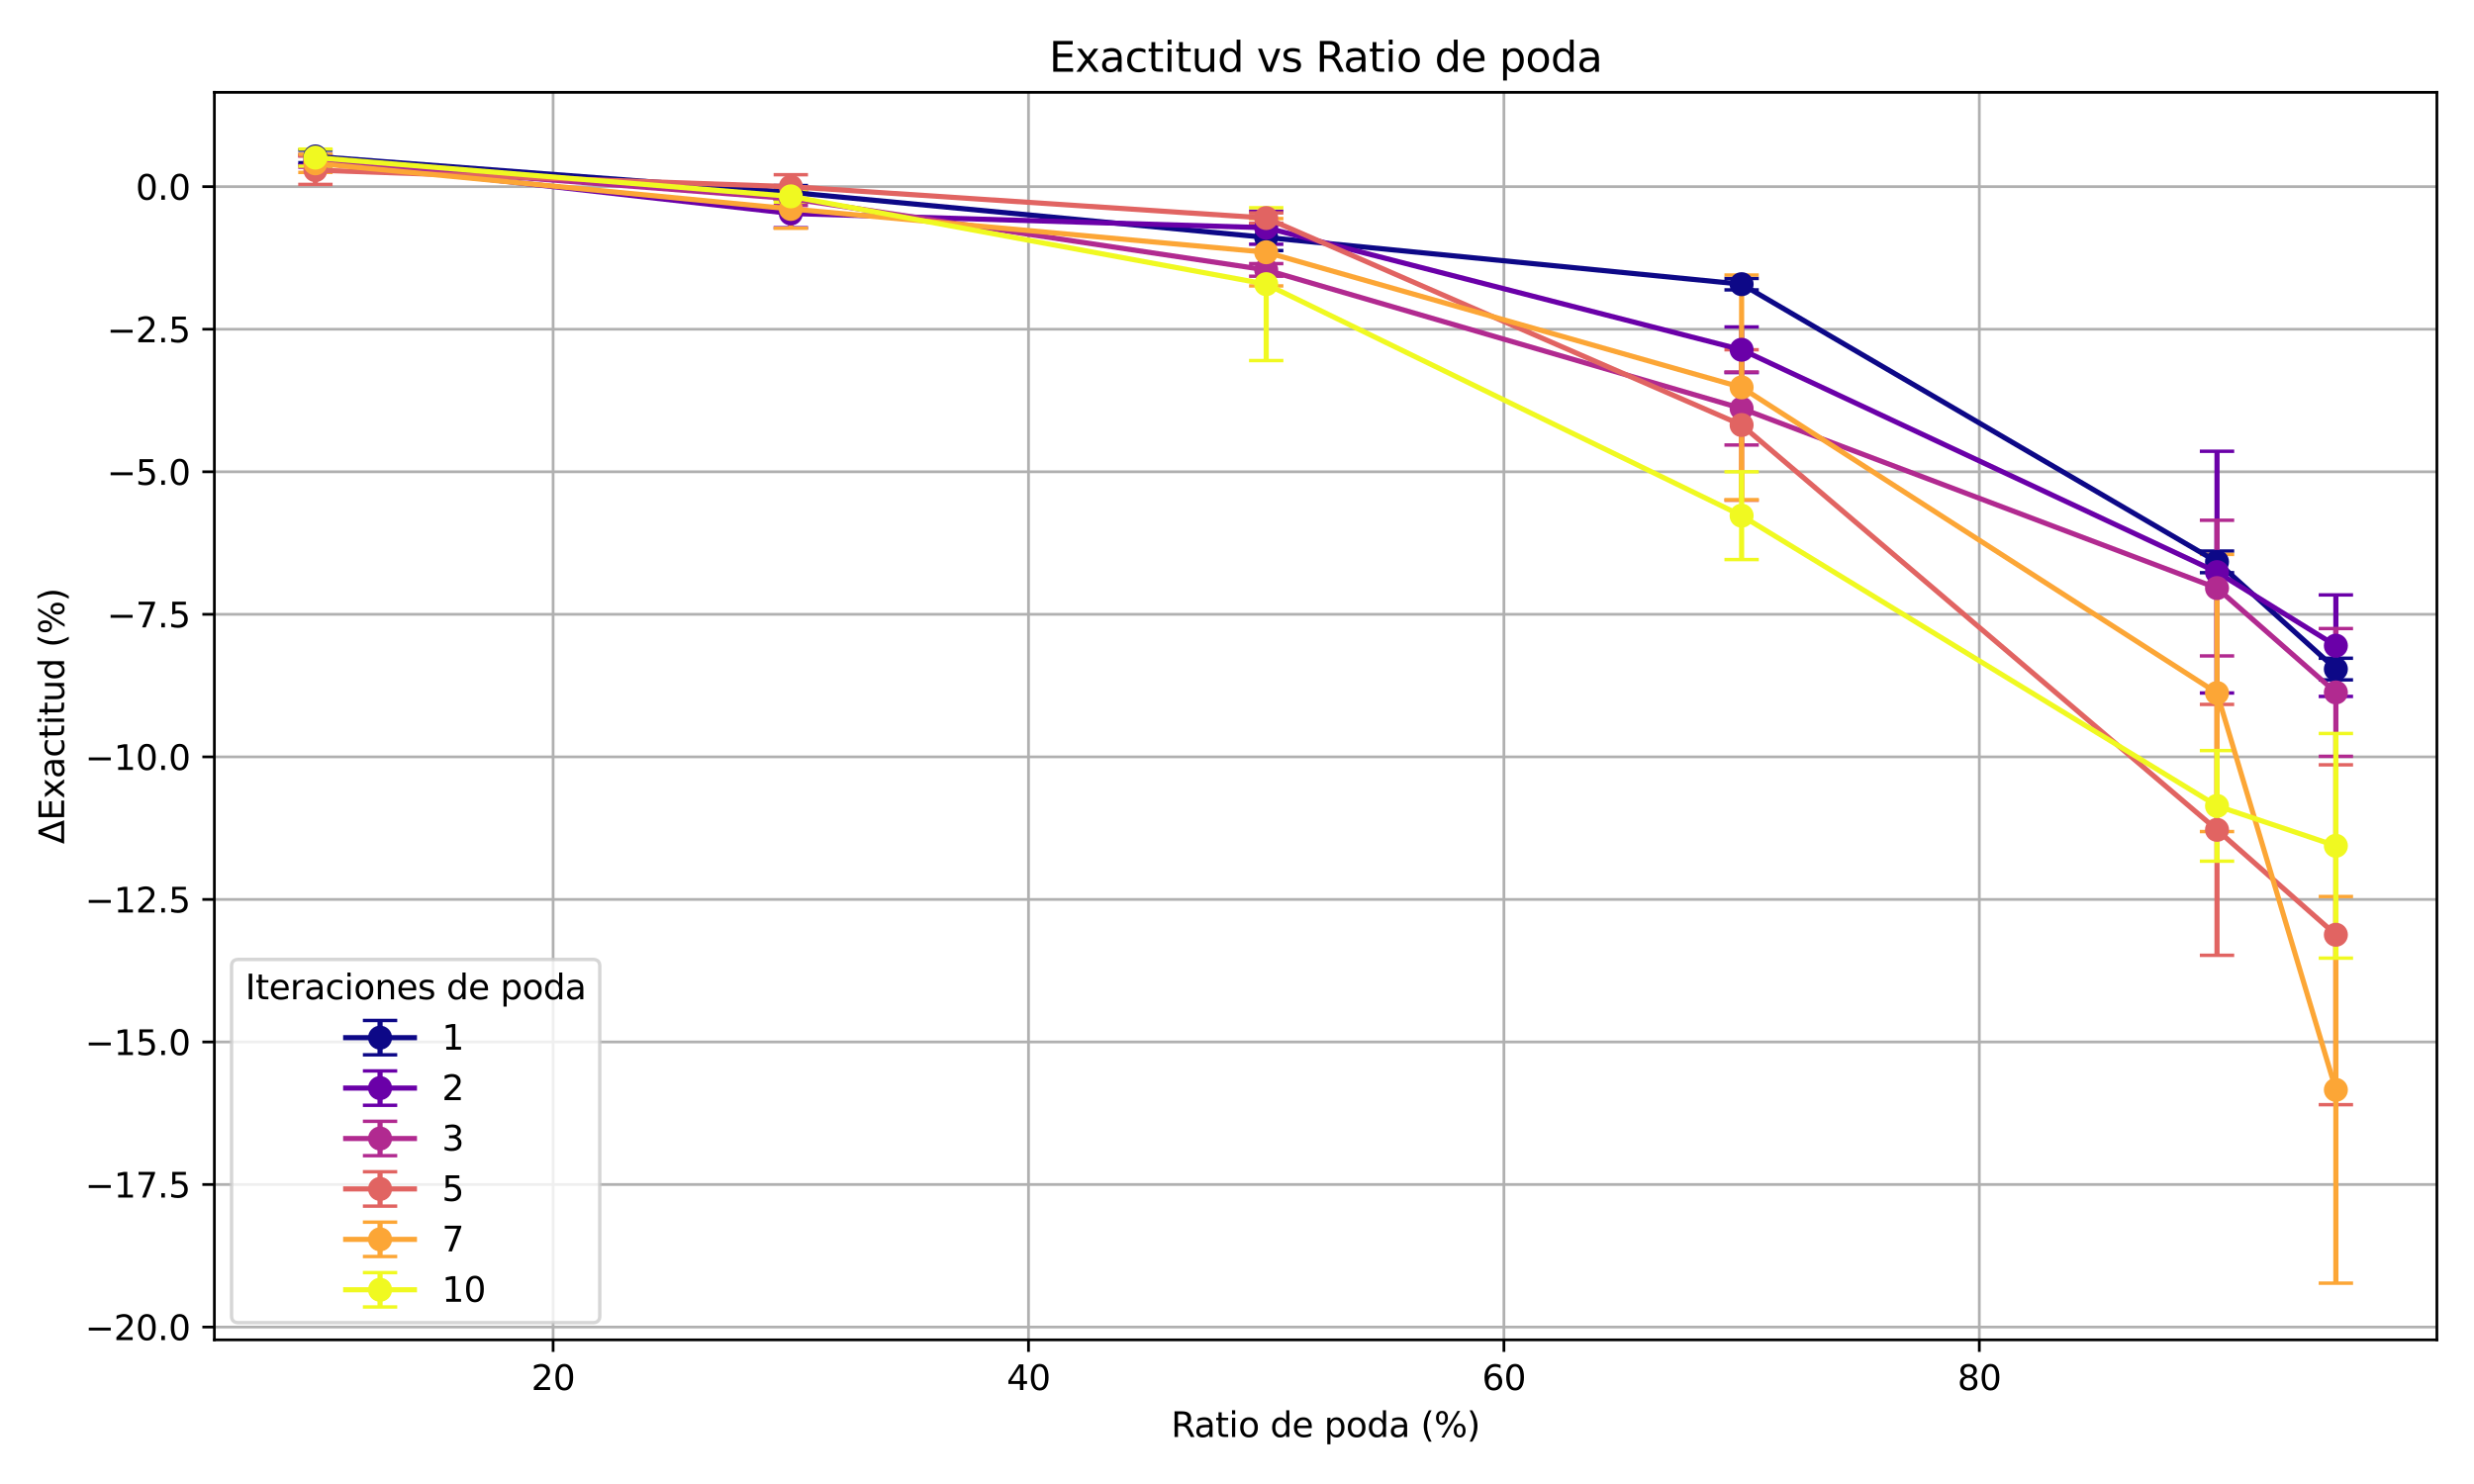 <?xml version="1.0" encoding="utf-8" standalone="no"?>
<!DOCTYPE svg PUBLIC "-//W3C//DTD SVG 1.1//EN"
  "http://www.w3.org/Graphics/SVG/1.1/DTD/svg11.dtd">
<svg xmlns:xlink="http://www.w3.org/1999/xlink" width="720pt" height="432pt" viewBox="0 0 720 432" xmlns="http://www.w3.org/2000/svg" version="1.1">
 <defs>
  <style type="text/css">*{stroke-linejoin: round; stroke-linecap: butt}</style>
 </defs>
 <g id="figure_1">
  <g id="patch_1">
   <path d="M 0 432 
L 720 432 
L 720 0 
L 0 0 
z
" style="fill: #ffffff"/>
  </g>
  <g id="axes_1">
   <g id="patch_2">
    <path d="M 62.39 390.04 
L 709.2 390.04 
L 709.2 26.88 
L 62.39 26.88 
z
" style="fill: #ffffff"/>
   </g>
   <g id="matplotlib.axis_1">
    <g id="xtick_1">
     <g id="line2d_1">
      <path d="M 160.968 390.04 
L 160.968 26.88 
" clip-path="url(#p4ba0eaa689)" style="fill: none; stroke: #b0b0b0; stroke-width: 0.8; stroke-linecap: square"/>
     </g>
     <g id="line2d_2">
      <defs>
       <path id="m5cd56b6d5b" d="M 0 0 
L 0 3.5 
" style="stroke: #000000; stroke-width: 0.8"/>
      </defs>
      <g>
       <use xlink:href="#m5cd56b6d5b" x="160.968" y="390.04" style="stroke: #000000; stroke-width: 0.8"/>
      </g>
     </g>
     <g id="text_1">
      <!-- 20 -->
      <g transform="translate(154.605 404.638) scale(0.1 -0.1)">
       <defs>
        <path id="DejaVuSans-32" d="M 1228 531 
L 3431 531 
L 3431 0 
L 469 0 
L 469 531 
Q 828 903 1448 1529 
Q 2069 2156 2228 2338 
Q 2531 2678 2651 2914 
Q 2772 3150 2772 3378 
Q 2772 3750 2511 3984 
Q 2250 4219 1831 4219 
Q 1534 4219 1204 4116 
Q 875 4013 500 3803 
L 500 4441 
Q 881 4594 1212 4672 
Q 1544 4750 1819 4750 
Q 2544 4750 2975 4387 
Q 3406 4025 3406 3419 
Q 3406 3131 3298 2873 
Q 3191 2616 2906 2266 
Q 2828 2175 2409 1742 
Q 1991 1309 1228 531 
z
" transform="scale(0.016)"/>
        <path id="DejaVuSans-30" d="M 2034 4250 
Q 1547 4250 1301 3770 
Q 1056 3291 1056 2328 
Q 1056 1369 1301 889 
Q 1547 409 2034 409 
Q 2525 409 2770 889 
Q 3016 1369 3016 2328 
Q 3016 3291 2770 3770 
Q 2525 4250 2034 4250 
z
M 2034 4750 
Q 2819 4750 3233 4129 
Q 3647 3509 3647 2328 
Q 3647 1150 3233 529 
Q 2819 -91 2034 -91 
Q 1250 -91 836 529 
Q 422 1150 422 2328 
Q 422 3509 836 4129 
Q 1250 4750 2034 4750 
z
" transform="scale(0.016)"/>
       </defs>
       <use xlink:href="#DejaVuSans-32"/>
       <use xlink:href="#DejaVuSans-30" transform="translate(63.623 0)"/>
      </g>
     </g>
    </g>
    <g id="xtick_2">
     <g id="line2d_3">
      <path d="M 299.323 390.04 
L 299.323 26.88 
" clip-path="url(#p4ba0eaa689)" style="fill: none; stroke: #b0b0b0; stroke-width: 0.8; stroke-linecap: square"/>
     </g>
     <g id="line2d_4">
      <g>
       <use xlink:href="#m5cd56b6d5b" x="299.323" y="390.04" style="stroke: #000000; stroke-width: 0.8"/>
      </g>
     </g>
     <g id="text_2">
      <!-- 40 -->
      <g transform="translate(292.961 404.638) scale(0.1 -0.1)">
       <defs>
        <path id="DejaVuSans-34" d="M 2419 4116 
L 825 1625 
L 2419 1625 
L 2419 4116 
z
M 2253 4666 
L 3047 4666 
L 3047 1625 
L 3713 1625 
L 3713 1100 
L 3047 1100 
L 3047 0 
L 2419 0 
L 2419 1100 
L 313 1100 
L 313 1709 
L 2253 4666 
z
" transform="scale(0.016)"/>
       </defs>
       <use xlink:href="#DejaVuSans-34"/>
       <use xlink:href="#DejaVuSans-30" transform="translate(63.623 0)"/>
      </g>
     </g>
    </g>
    <g id="xtick_3">
     <g id="line2d_5">
      <path d="M 437.678 390.04 
L 437.678 26.88 
" clip-path="url(#p4ba0eaa689)" style="fill: none; stroke: #b0b0b0; stroke-width: 0.8; stroke-linecap: square"/>
     </g>
     <g id="line2d_6">
      <g>
       <use xlink:href="#m5cd56b6d5b" x="437.678" y="390.04" style="stroke: #000000; stroke-width: 0.8"/>
      </g>
     </g>
     <g id="text_3">
      <!-- 60 -->
      <g transform="translate(431.316 404.638) scale(0.1 -0.1)">
       <defs>
        <path id="DejaVuSans-36" d="M 2113 2584 
Q 1688 2584 1439 2293 
Q 1191 2003 1191 1497 
Q 1191 994 1439 701 
Q 1688 409 2113 409 
Q 2538 409 2786 701 
Q 3034 994 3034 1497 
Q 3034 2003 2786 2293 
Q 2538 2584 2113 2584 
z
M 3366 4563 
L 3366 3988 
Q 3128 4100 2886 4159 
Q 2644 4219 2406 4219 
Q 1781 4219 1451 3797 
Q 1122 3375 1075 2522 
Q 1259 2794 1537 2939 
Q 1816 3084 2150 3084 
Q 2853 3084 3261 2657 
Q 3669 2231 3669 1497 
Q 3669 778 3244 343 
Q 2819 -91 2113 -91 
Q 1303 -91 875 529 
Q 447 1150 447 2328 
Q 447 3434 972 4092 
Q 1497 4750 2381 4750 
Q 2619 4750 2861 4703 
Q 3103 4656 3366 4563 
z
" transform="scale(0.016)"/>
       </defs>
       <use xlink:href="#DejaVuSans-36"/>
       <use xlink:href="#DejaVuSans-30" transform="translate(63.623 0)"/>
      </g>
     </g>
    </g>
    <g id="xtick_4">
     <g id="line2d_7">
      <path d="M 576.033 390.04 
L 576.033 26.88 
" clip-path="url(#p4ba0eaa689)" style="fill: none; stroke: #b0b0b0; stroke-width: 0.8; stroke-linecap: square"/>
     </g>
     <g id="line2d_8">
      <g>
       <use xlink:href="#m5cd56b6d5b" x="576.033" y="390.04" style="stroke: #000000; stroke-width: 0.8"/>
      </g>
     </g>
     <g id="text_4">
      <!-- 80 -->
      <g transform="translate(569.671 404.638) scale(0.1 -0.1)">
       <defs>
        <path id="DejaVuSans-38" d="M 2034 2216 
Q 1584 2216 1326 1975 
Q 1069 1734 1069 1313 
Q 1069 891 1326 650 
Q 1584 409 2034 409 
Q 2484 409 2743 651 
Q 3003 894 3003 1313 
Q 3003 1734 2745 1975 
Q 2488 2216 2034 2216 
z
M 1403 2484 
Q 997 2584 770 2862 
Q 544 3141 544 3541 
Q 544 4100 942 4425 
Q 1341 4750 2034 4750 
Q 2731 4750 3128 4425 
Q 3525 4100 3525 3541 
Q 3525 3141 3298 2862 
Q 3072 2584 2669 2484 
Q 3125 2378 3379 2068 
Q 3634 1759 3634 1313 
Q 3634 634 3220 271 
Q 2806 -91 2034 -91 
Q 1263 -91 848 271 
Q 434 634 434 1313 
Q 434 1759 690 2068 
Q 947 2378 1403 2484 
z
M 1172 3481 
Q 1172 3119 1398 2916 
Q 1625 2713 2034 2713 
Q 2441 2713 2670 2916 
Q 2900 3119 2900 3481 
Q 2900 3844 2670 4047 
Q 2441 4250 2034 4250 
Q 1625 4250 1398 4047 
Q 1172 3844 1172 3481 
z
" transform="scale(0.016)"/>
       </defs>
       <use xlink:href="#DejaVuSans-38"/>
       <use xlink:href="#DejaVuSans-30" transform="translate(63.623 0)"/>
      </g>
     </g>
    </g>
    <g id="text_5">
     <!-- Ratio de poda (%) -->
     <g transform="translate(340.818 418.317) scale(0.1 -0.1)">
      <defs>
       <path id="DejaVuSans-52" d="M 2841 2188 
Q 3044 2119 3236 1894 
Q 3428 1669 3622 1275 
L 4263 0 
L 3584 0 
L 2988 1197 
Q 2756 1666 2539 1819 
Q 2322 1972 1947 1972 
L 1259 1972 
L 1259 0 
L 628 0 
L 628 4666 
L 2053 4666 
Q 2853 4666 3247 4331 
Q 3641 3997 3641 3322 
Q 3641 2881 3436 2590 
Q 3231 2300 2841 2188 
z
M 1259 4147 
L 1259 2491 
L 2053 2491 
Q 2509 2491 2742 2702 
Q 2975 2913 2975 3322 
Q 2975 3731 2742 3939 
Q 2509 4147 2053 4147 
L 1259 4147 
z
" transform="scale(0.016)"/>
       <path id="DejaVuSans-61" d="M 2194 1759 
Q 1497 1759 1228 1600 
Q 959 1441 959 1056 
Q 959 750 1161 570 
Q 1363 391 1709 391 
Q 2188 391 2477 730 
Q 2766 1069 2766 1631 
L 2766 1759 
L 2194 1759 
z
M 3341 1997 
L 3341 0 
L 2766 0 
L 2766 531 
Q 2569 213 2275 61 
Q 1981 -91 1556 -91 
Q 1019 -91 701 211 
Q 384 513 384 1019 
Q 384 1609 779 1909 
Q 1175 2209 1959 2209 
L 2766 2209 
L 2766 2266 
Q 2766 2663 2505 2880 
Q 2244 3097 1772 3097 
Q 1472 3097 1187 3025 
Q 903 2953 641 2809 
L 641 3341 
Q 956 3463 1253 3523 
Q 1550 3584 1831 3584 
Q 2591 3584 2966 3190 
Q 3341 2797 3341 1997 
z
" transform="scale(0.016)"/>
       <path id="DejaVuSans-74" d="M 1172 4494 
L 1172 3500 
L 2356 3500 
L 2356 3053 
L 1172 3053 
L 1172 1153 
Q 1172 725 1289 603 
Q 1406 481 1766 481 
L 2356 481 
L 2356 0 
L 1766 0 
Q 1100 0 847 248 
Q 594 497 594 1153 
L 594 3053 
L 172 3053 
L 172 3500 
L 594 3500 
L 594 4494 
L 1172 4494 
z
" transform="scale(0.016)"/>
       <path id="DejaVuSans-69" d="M 603 3500 
L 1178 3500 
L 1178 0 
L 603 0 
L 603 3500 
z
M 603 4863 
L 1178 4863 
L 1178 4134 
L 603 4134 
L 603 4863 
z
" transform="scale(0.016)"/>
       <path id="DejaVuSans-6f" d="M 1959 3097 
Q 1497 3097 1228 2736 
Q 959 2375 959 1747 
Q 959 1119 1226 758 
Q 1494 397 1959 397 
Q 2419 397 2687 759 
Q 2956 1122 2956 1747 
Q 2956 2369 2687 2733 
Q 2419 3097 1959 3097 
z
M 1959 3584 
Q 2709 3584 3137 3096 
Q 3566 2609 3566 1747 
Q 3566 888 3137 398 
Q 2709 -91 1959 -91 
Q 1206 -91 779 398 
Q 353 888 353 1747 
Q 353 2609 779 3096 
Q 1206 3584 1959 3584 
z
" transform="scale(0.016)"/>
       <path id="DejaVuSans-20" transform="scale(0.016)"/>
       <path id="DejaVuSans-64" d="M 2906 2969 
L 2906 4863 
L 3481 4863 
L 3481 0 
L 2906 0 
L 2906 525 
Q 2725 213 2448 61 
Q 2172 -91 1784 -91 
Q 1150 -91 751 415 
Q 353 922 353 1747 
Q 353 2572 751 3078 
Q 1150 3584 1784 3584 
Q 2172 3584 2448 3432 
Q 2725 3281 2906 2969 
z
M 947 1747 
Q 947 1113 1208 752 
Q 1469 391 1925 391 
Q 2381 391 2643 752 
Q 2906 1113 2906 1747 
Q 2906 2381 2643 2742 
Q 2381 3103 1925 3103 
Q 1469 3103 1208 2742 
Q 947 2381 947 1747 
z
" transform="scale(0.016)"/>
       <path id="DejaVuSans-65" d="M 3597 1894 
L 3597 1613 
L 953 1613 
Q 991 1019 1311 708 
Q 1631 397 2203 397 
Q 2534 397 2845 478 
Q 3156 559 3463 722 
L 3463 178 
Q 3153 47 2828 -22 
Q 2503 -91 2169 -91 
Q 1331 -91 842 396 
Q 353 884 353 1716 
Q 353 2575 817 3079 
Q 1281 3584 2069 3584 
Q 2775 3584 3186 3129 
Q 3597 2675 3597 1894 
z
M 3022 2063 
Q 3016 2534 2758 2815 
Q 2500 3097 2075 3097 
Q 1594 3097 1305 2825 
Q 1016 2553 972 2059 
L 3022 2063 
z
" transform="scale(0.016)"/>
       <path id="DejaVuSans-70" d="M 1159 525 
L 1159 -1331 
L 581 -1331 
L 581 3500 
L 1159 3500 
L 1159 2969 
Q 1341 3281 1617 3432 
Q 1894 3584 2278 3584 
Q 2916 3584 3314 3078 
Q 3713 2572 3713 1747 
Q 3713 922 3314 415 
Q 2916 -91 2278 -91 
Q 1894 -91 1617 61 
Q 1341 213 1159 525 
z
M 3116 1747 
Q 3116 2381 2855 2742 
Q 2594 3103 2138 3103 
Q 1681 3103 1420 2742 
Q 1159 2381 1159 1747 
Q 1159 1113 1420 752 
Q 1681 391 2138 391 
Q 2594 391 2855 752 
Q 3116 1113 3116 1747 
z
" transform="scale(0.016)"/>
       <path id="DejaVuSans-28" d="M 1984 4856 
Q 1566 4138 1362 3434 
Q 1159 2731 1159 2009 
Q 1159 1288 1364 580 
Q 1569 -128 1984 -844 
L 1484 -844 
Q 1016 -109 783 600 
Q 550 1309 550 2009 
Q 550 2706 781 3412 
Q 1013 4119 1484 4856 
L 1984 4856 
z
" transform="scale(0.016)"/>
       <path id="DejaVuSans-25" d="M 4653 2053 
Q 4381 2053 4226 1822 
Q 4072 1591 4072 1178 
Q 4072 772 4226 539 
Q 4381 306 4653 306 
Q 4919 306 5073 539 
Q 5228 772 5228 1178 
Q 5228 1588 5073 1820 
Q 4919 2053 4653 2053 
z
M 4653 2450 
Q 5147 2450 5437 2106 
Q 5728 1763 5728 1178 
Q 5728 594 5436 251 
Q 5144 -91 4653 -91 
Q 4153 -91 3862 251 
Q 3572 594 3572 1178 
Q 3572 1766 3864 2108 
Q 4156 2450 4653 2450 
z
M 1428 4353 
Q 1159 4353 1004 4120 
Q 850 3888 850 3481 
Q 850 3069 1003 2837 
Q 1156 2606 1428 2606 
Q 1700 2606 1854 2837 
Q 2009 3069 2009 3481 
Q 2009 3884 1853 4118 
Q 1697 4353 1428 4353 
z
M 4250 4750 
L 4750 4750 
L 1831 -91 
L 1331 -91 
L 4250 4750 
z
M 1428 4750 
Q 1922 4750 2215 4408 
Q 2509 4066 2509 3481 
Q 2509 2891 2217 2550 
Q 1925 2209 1428 2209 
Q 931 2209 642 2551 
Q 353 2894 353 3481 
Q 353 4063 643 4406 
Q 934 4750 1428 4750 
z
" transform="scale(0.016)"/>
       <path id="DejaVuSans-29" d="M 513 4856 
L 1013 4856 
Q 1481 4119 1714 3412 
Q 1947 2706 1947 2009 
Q 1947 1309 1714 600 
Q 1481 -109 1013 -844 
L 513 -844 
Q 928 -128 1133 580 
Q 1338 1288 1338 2009 
Q 1338 2731 1133 3434 
Q 928 4138 513 4856 
z
" transform="scale(0.016)"/>
      </defs>
      <use xlink:href="#DejaVuSans-52"/>
      <use xlink:href="#DejaVuSans-61" transform="translate(67.232 0)"/>
      <use xlink:href="#DejaVuSans-74" transform="translate(128.512 0)"/>
      <use xlink:href="#DejaVuSans-69" transform="translate(167.721 0)"/>
      <use xlink:href="#DejaVuSans-6f" transform="translate(195.504 0)"/>
      <use xlink:href="#DejaVuSans-20" transform="translate(256.686 0)"/>
      <use xlink:href="#DejaVuSans-64" transform="translate(288.473 0)"/>
      <use xlink:href="#DejaVuSans-65" transform="translate(351.949 0)"/>
      <use xlink:href="#DejaVuSans-20" transform="translate(413.473 0)"/>
      <use xlink:href="#DejaVuSans-70" transform="translate(445.26 0)"/>
      <use xlink:href="#DejaVuSans-6f" transform="translate(508.736 0)"/>
      <use xlink:href="#DejaVuSans-64" transform="translate(569.918 0)"/>
      <use xlink:href="#DejaVuSans-61" transform="translate(633.395 0)"/>
      <use xlink:href="#DejaVuSans-20" transform="translate(694.674 0)"/>
      <use xlink:href="#DejaVuSans-28" transform="translate(726.461 0)"/>
      <use xlink:href="#DejaVuSans-25" transform="translate(765.475 0)"/>
      <use xlink:href="#DejaVuSans-29" transform="translate(860.494 0)"/>
     </g>
    </g>
   </g>
   <g id="matplotlib.axis_2">
    <g id="ytick_1">
     <g id="line2d_9">
      <path d="M 62.39 386.314 
L 709.2 386.314 
" clip-path="url(#p4ba0eaa689)" style="fill: none; stroke: #b0b0b0; stroke-width: 0.8; stroke-linecap: square"/>
     </g>
     <g id="line2d_10">
      <defs>
       <path id="m663d5ea31b" d="M 0 0 
L -3.5 0 
" style="stroke: #000000; stroke-width: 0.8"/>
      </defs>
      <g>
       <use xlink:href="#m663d5ea31b" x="62.39" y="386.314" style="stroke: #000000; stroke-width: 0.8"/>
      </g>
     </g>
     <g id="text_6">
      <!-- −20.0 -->
      <g transform="translate(24.745 390.113) scale(0.1 -0.1)">
       <defs>
        <path id="DejaVuSans-2212" d="M 678 2272 
L 4684 2272 
L 4684 1741 
L 678 1741 
L 678 2272 
z
" transform="scale(0.016)"/>
        <path id="DejaVuSans-2e" d="M 684 794 
L 1344 794 
L 1344 0 
L 684 0 
L 684 794 
z
" transform="scale(0.016)"/>
       </defs>
       <use xlink:href="#DejaVuSans-2212"/>
       <use xlink:href="#DejaVuSans-32" transform="translate(83.789 0)"/>
       <use xlink:href="#DejaVuSans-30" transform="translate(147.412 0)"/>
       <use xlink:href="#DejaVuSans-2e" transform="translate(211.035 0)"/>
       <use xlink:href="#DejaVuSans-30" transform="translate(242.822 0)"/>
      </g>
     </g>
    </g>
    <g id="ytick_2">
     <g id="line2d_11">
      <path d="M 62.39 344.817 
L 709.2 344.817 
" clip-path="url(#p4ba0eaa689)" style="fill: none; stroke: #b0b0b0; stroke-width: 0.8; stroke-linecap: square"/>
     </g>
     <g id="line2d_12">
      <g>
       <use xlink:href="#m663d5ea31b" x="62.39" y="344.817" style="stroke: #000000; stroke-width: 0.8"/>
      </g>
     </g>
     <g id="text_7">
      <!-- −17.5 -->
      <g transform="translate(24.745 348.616) scale(0.1 -0.1)">
       <defs>
        <path id="DejaVuSans-31" d="M 794 531 
L 1825 531 
L 1825 4091 
L 703 3866 
L 703 4441 
L 1819 4666 
L 2450 4666 
L 2450 531 
L 3481 531 
L 3481 0 
L 794 0 
L 794 531 
z
" transform="scale(0.016)"/>
        <path id="DejaVuSans-37" d="M 525 4666 
L 3525 4666 
L 3525 4397 
L 1831 0 
L 1172 0 
L 2766 4134 
L 525 4134 
L 525 4666 
z
" transform="scale(0.016)"/>
        <path id="DejaVuSans-35" d="M 691 4666 
L 3169 4666 
L 3169 4134 
L 1269 4134 
L 1269 2991 
Q 1406 3038 1543 3061 
Q 1681 3084 1819 3084 
Q 2600 3084 3056 2656 
Q 3513 2228 3513 1497 
Q 3513 744 3044 326 
Q 2575 -91 1722 -91 
Q 1428 -91 1123 -41 
Q 819 9 494 109 
L 494 744 
Q 775 591 1075 516 
Q 1375 441 1709 441 
Q 2250 441 2565 725 
Q 2881 1009 2881 1497 
Q 2881 1984 2565 2268 
Q 2250 2553 1709 2553 
Q 1456 2553 1204 2497 
Q 953 2441 691 2322 
L 691 4666 
z
" transform="scale(0.016)"/>
       </defs>
       <use xlink:href="#DejaVuSans-2212"/>
       <use xlink:href="#DejaVuSans-31" transform="translate(83.789 0)"/>
       <use xlink:href="#DejaVuSans-37" transform="translate(147.412 0)"/>
       <use xlink:href="#DejaVuSans-2e" transform="translate(211.035 0)"/>
       <use xlink:href="#DejaVuSans-35" transform="translate(242.822 0)"/>
      </g>
     </g>
    </g>
    <g id="ytick_3">
     <g id="line2d_13">
      <path d="M 62.39 303.321 
L 709.2 303.321 
" clip-path="url(#p4ba0eaa689)" style="fill: none; stroke: #b0b0b0; stroke-width: 0.8; stroke-linecap: square"/>
     </g>
     <g id="line2d_14">
      <g>
       <use xlink:href="#m663d5ea31b" x="62.39" y="303.321" style="stroke: #000000; stroke-width: 0.8"/>
      </g>
     </g>
     <g id="text_8">
      <!-- −15.0 -->
      <g transform="translate(24.745 307.12) scale(0.1 -0.1)">
       <use xlink:href="#DejaVuSans-2212"/>
       <use xlink:href="#DejaVuSans-31" transform="translate(83.789 0)"/>
       <use xlink:href="#DejaVuSans-35" transform="translate(147.412 0)"/>
       <use xlink:href="#DejaVuSans-2e" transform="translate(211.035 0)"/>
       <use xlink:href="#DejaVuSans-30" transform="translate(242.822 0)"/>
      </g>
     </g>
    </g>
    <g id="ytick_4">
     <g id="line2d_15">
      <path d="M 62.39 261.824 
L 709.2 261.824 
" clip-path="url(#p4ba0eaa689)" style="fill: none; stroke: #b0b0b0; stroke-width: 0.8; stroke-linecap: square"/>
     </g>
     <g id="line2d_16">
      <g>
       <use xlink:href="#m663d5ea31b" x="62.39" y="261.824" style="stroke: #000000; stroke-width: 0.8"/>
      </g>
     </g>
     <g id="text_9">
      <!-- −12.5 -->
      <g transform="translate(24.745 265.624) scale(0.1 -0.1)">
       <use xlink:href="#DejaVuSans-2212"/>
       <use xlink:href="#DejaVuSans-31" transform="translate(83.789 0)"/>
       <use xlink:href="#DejaVuSans-32" transform="translate(147.412 0)"/>
       <use xlink:href="#DejaVuSans-2e" transform="translate(211.035 0)"/>
       <use xlink:href="#DejaVuSans-35" transform="translate(242.822 0)"/>
      </g>
     </g>
    </g>
    <g id="ytick_5">
     <g id="line2d_17">
      <path d="M 62.39 220.328 
L 709.2 220.328 
" clip-path="url(#p4ba0eaa689)" style="fill: none; stroke: #b0b0b0; stroke-width: 0.8; stroke-linecap: square"/>
     </g>
     <g id="line2d_18">
      <g>
       <use xlink:href="#m663d5ea31b" x="62.39" y="220.328" style="stroke: #000000; stroke-width: 0.8"/>
      </g>
     </g>
     <g id="text_10">
      <!-- −10.0 -->
      <g transform="translate(24.745 224.127) scale(0.1 -0.1)">
       <use xlink:href="#DejaVuSans-2212"/>
       <use xlink:href="#DejaVuSans-31" transform="translate(83.789 0)"/>
       <use xlink:href="#DejaVuSans-30" transform="translate(147.412 0)"/>
       <use xlink:href="#DejaVuSans-2e" transform="translate(211.035 0)"/>
       <use xlink:href="#DejaVuSans-30" transform="translate(242.822 0)"/>
      </g>
     </g>
    </g>
    <g id="ytick_6">
     <g id="line2d_19">
      <path d="M 62.39 178.832 
L 709.2 178.832 
" clip-path="url(#p4ba0eaa689)" style="fill: none; stroke: #b0b0b0; stroke-width: 0.8; stroke-linecap: square"/>
     </g>
     <g id="line2d_20">
      <g>
       <use xlink:href="#m663d5ea31b" x="62.39" y="178.832" style="stroke: #000000; stroke-width: 0.8"/>
      </g>
     </g>
     <g id="text_11">
      <!-- −7.5 -->
      <g transform="translate(31.107 182.631) scale(0.1 -0.1)">
       <use xlink:href="#DejaVuSans-2212"/>
       <use xlink:href="#DejaVuSans-37" transform="translate(83.789 0)"/>
       <use xlink:href="#DejaVuSans-2e" transform="translate(147.412 0)"/>
       <use xlink:href="#DejaVuSans-35" transform="translate(179.199 0)"/>
      </g>
     </g>
    </g>
    <g id="ytick_7">
     <g id="line2d_21">
      <path d="M 62.39 137.335 
L 709.2 137.335 
" clip-path="url(#p4ba0eaa689)" style="fill: none; stroke: #b0b0b0; stroke-width: 0.8; stroke-linecap: square"/>
     </g>
     <g id="line2d_22">
      <g>
       <use xlink:href="#m663d5ea31b" x="62.39" y="137.335" style="stroke: #000000; stroke-width: 0.8"/>
      </g>
     </g>
     <g id="text_12">
      <!-- −5.0 -->
      <g transform="translate(31.107 141.134) scale(0.1 -0.1)">
       <use xlink:href="#DejaVuSans-2212"/>
       <use xlink:href="#DejaVuSans-35" transform="translate(83.789 0)"/>
       <use xlink:href="#DejaVuSans-2e" transform="translate(147.412 0)"/>
       <use xlink:href="#DejaVuSans-30" transform="translate(179.199 0)"/>
      </g>
     </g>
    </g>
    <g id="ytick_8">
     <g id="line2d_23">
      <path d="M 62.39 95.839 
L 709.2 95.839 
" clip-path="url(#p4ba0eaa689)" style="fill: none; stroke: #b0b0b0; stroke-width: 0.8; stroke-linecap: square"/>
     </g>
     <g id="line2d_24">
      <g>
       <use xlink:href="#m663d5ea31b" x="62.39" y="95.839" style="stroke: #000000; stroke-width: 0.8"/>
      </g>
     </g>
     <g id="text_13">
      <!-- −2.5 -->
      <g transform="translate(31.107 99.638) scale(0.1 -0.1)">
       <use xlink:href="#DejaVuSans-2212"/>
       <use xlink:href="#DejaVuSans-32" transform="translate(83.789 0)"/>
       <use xlink:href="#DejaVuSans-2e" transform="translate(147.412 0)"/>
       <use xlink:href="#DejaVuSans-35" transform="translate(179.199 0)"/>
      </g>
     </g>
    </g>
    <g id="ytick_9">
     <g id="line2d_25">
      <path d="M 62.39 54.342 
L 709.2 54.342 
" clip-path="url(#p4ba0eaa689)" style="fill: none; stroke: #b0b0b0; stroke-width: 0.8; stroke-linecap: square"/>
     </g>
     <g id="line2d_26">
      <g>
       <use xlink:href="#m663d5ea31b" x="62.39" y="54.342" style="stroke: #000000; stroke-width: 0.8"/>
      </g>
     </g>
     <g id="text_14">
      <!-- 0.0 -->
      <g transform="translate(39.487 58.142) scale(0.1 -0.1)">
       <use xlink:href="#DejaVuSans-30"/>
       <use xlink:href="#DejaVuSans-2e" transform="translate(63.623 0)"/>
       <use xlink:href="#DejaVuSans-30" transform="translate(95.41 0)"/>
      </g>
     </g>
    </g>
    <g id="text_15">
     <!-- ΔExactitud (%) -->
     <g transform="translate(18.665 245.706) rotate(-90) scale(0.1 -0.1)">
      <defs>
       <path id="DejaVuSans-394" d="M 2188 4044 
L 906 525 
L 3472 525 
L 2188 4044 
z
M 50 0 
L 1831 4666 
L 2547 4666 
L 4325 0 
L 50 0 
z
" transform="scale(0.016)"/>
       <path id="DejaVuSans-45" d="M 628 4666 
L 3578 4666 
L 3578 4134 
L 1259 4134 
L 1259 2753 
L 3481 2753 
L 3481 2222 
L 1259 2222 
L 1259 531 
L 3634 531 
L 3634 0 
L 628 0 
L 628 4666 
z
" transform="scale(0.016)"/>
       <path id="DejaVuSans-78" d="M 3513 3500 
L 2247 1797 
L 3578 0 
L 2900 0 
L 1881 1375 
L 863 0 
L 184 0 
L 1544 1831 
L 300 3500 
L 978 3500 
L 1906 2253 
L 2834 3500 
L 3513 3500 
z
" transform="scale(0.016)"/>
       <path id="DejaVuSans-63" d="M 3122 3366 
L 3122 2828 
Q 2878 2963 2633 3030 
Q 2388 3097 2138 3097 
Q 1578 3097 1268 2742 
Q 959 2388 959 1747 
Q 959 1106 1268 751 
Q 1578 397 2138 397 
Q 2388 397 2633 464 
Q 2878 531 3122 666 
L 3122 134 
Q 2881 22 2623 -34 
Q 2366 -91 2075 -91 
Q 1284 -91 818 406 
Q 353 903 353 1747 
Q 353 2603 823 3093 
Q 1294 3584 2113 3584 
Q 2378 3584 2631 3529 
Q 2884 3475 3122 3366 
z
" transform="scale(0.016)"/>
       <path id="DejaVuSans-75" d="M 544 1381 
L 544 3500 
L 1119 3500 
L 1119 1403 
Q 1119 906 1312 657 
Q 1506 409 1894 409 
Q 2359 409 2629 706 
Q 2900 1003 2900 1516 
L 2900 3500 
L 3475 3500 
L 3475 0 
L 2900 0 
L 2900 538 
Q 2691 219 2414 64 
Q 2138 -91 1772 -91 
Q 1169 -91 856 284 
Q 544 659 544 1381 
z
M 1991 3584 
L 1991 3584 
z
" transform="scale(0.016)"/>
      </defs>
      <use xlink:href="#DejaVuSans-394"/>
      <use xlink:href="#DejaVuSans-45" transform="translate(68.408 0)"/>
      <use xlink:href="#DejaVuSans-78" transform="translate(131.592 0)"/>
      <use xlink:href="#DejaVuSans-61" transform="translate(190.771 0)"/>
      <use xlink:href="#DejaVuSans-63" transform="translate(252.051 0)"/>
      <use xlink:href="#DejaVuSans-74" transform="translate(307.031 0)"/>
      <use xlink:href="#DejaVuSans-69" transform="translate(346.24 0)"/>
      <use xlink:href="#DejaVuSans-74" transform="translate(374.023 0)"/>
      <use xlink:href="#DejaVuSans-75" transform="translate(413.232 0)"/>
      <use xlink:href="#DejaVuSans-64" transform="translate(476.611 0)"/>
      <use xlink:href="#DejaVuSans-20" transform="translate(540.088 0)"/>
      <use xlink:href="#DejaVuSans-28" transform="translate(571.875 0)"/>
      <use xlink:href="#DejaVuSans-25" transform="translate(610.889 0)"/>
      <use xlink:href="#DejaVuSans-29" transform="translate(705.908 0)"/>
     </g>
    </g>
   </g>
   <g id="LineCollection_1">
    <path d="M 91.79 47.371 
L 91.79 43.719 
" clip-path="url(#p4ba0eaa689)" style="fill: none; stroke: #0d0887; stroke-width: 1.5"/>
    <path d="M 230.146 57.994 
L 230.146 54.01 
" clip-path="url(#p4ba0eaa689)" style="fill: none; stroke: #0d0887; stroke-width: 1.5"/>
    <path d="M 368.501 72.933 
L 368.501 65.297 
" clip-path="url(#p4ba0eaa689)" style="fill: none; stroke: #0d0887; stroke-width: 1.5"/>
    <path d="M 506.856 84.386 
L 506.856 81.066 
" clip-path="url(#p4ba0eaa689)" style="fill: none; stroke: #0d0887; stroke-width: 1.5"/>
    <path d="M 645.211 166.715 
L 645.211 160.407 
" clip-path="url(#p4ba0eaa689)" style="fill: none; stroke: #0d0887; stroke-width: 1.5"/>
    <path d="M 679.8 197.92 
L 679.8 191.612 
" clip-path="url(#p4ba0eaa689)" style="fill: none; stroke: #0d0887; stroke-width: 1.5"/>
   </g>
   <g id="line2d_27">
    <defs>
     <path id="ma8d28fe7b4" d="M 5 0 
L -5 -0 
" style="stroke: #0d0887"/>
    </defs>
    <g clip-path="url(#p4ba0eaa689)">
     <use xlink:href="#ma8d28fe7b4" x="91.79" y="47.371" style="fill: #0d0887; stroke: #0d0887"/>
     <use xlink:href="#ma8d28fe7b4" x="230.146" y="57.994" style="fill: #0d0887; stroke: #0d0887"/>
     <use xlink:href="#ma8d28fe7b4" x="368.501" y="72.933" style="fill: #0d0887; stroke: #0d0887"/>
     <use xlink:href="#ma8d28fe7b4" x="506.856" y="84.386" style="fill: #0d0887; stroke: #0d0887"/>
     <use xlink:href="#ma8d28fe7b4" x="645.211" y="166.715" style="fill: #0d0887; stroke: #0d0887"/>
     <use xlink:href="#ma8d28fe7b4" x="679.8" y="197.92" style="fill: #0d0887; stroke: #0d0887"/>
    </g>
   </g>
   <g id="line2d_28">
    <g clip-path="url(#p4ba0eaa689)">
     <use xlink:href="#ma8d28fe7b4" x="91.79" y="43.719" style="fill: #0d0887; stroke: #0d0887"/>
     <use xlink:href="#ma8d28fe7b4" x="230.146" y="54.01" style="fill: #0d0887; stroke: #0d0887"/>
     <use xlink:href="#ma8d28fe7b4" x="368.501" y="65.297" style="fill: #0d0887; stroke: #0d0887"/>
     <use xlink:href="#ma8d28fe7b4" x="506.856" y="81.066" style="fill: #0d0887; stroke: #0d0887"/>
     <use xlink:href="#ma8d28fe7b4" x="645.211" y="160.407" style="fill: #0d0887; stroke: #0d0887"/>
     <use xlink:href="#ma8d28fe7b4" x="679.8" y="191.612" style="fill: #0d0887; stroke: #0d0887"/>
    </g>
   </g>
   <g id="LineCollection_2">
    <path d="M 91.79 48.035 
L 91.79 45.047 
" clip-path="url(#p4ba0eaa689)" style="fill: none; stroke: #6a00a8; stroke-width: 1.5"/>
    <path d="M 230.146 66.293 
L 230.146 57.994 
" clip-path="url(#p4ba0eaa689)" style="fill: none; stroke: #6a00a8; stroke-width: 1.5"/>
    <path d="M 368.501 71.107 
L 368.501 61.48 
" clip-path="url(#p4ba0eaa689)" style="fill: none; stroke: #6a00a8; stroke-width: 1.5"/>
    <path d="M 506.856 108.454 
L 506.856 95.175 
" clip-path="url(#p4ba0eaa689)" style="fill: none; stroke: #6a00a8; stroke-width: 1.5"/>
    <path d="M 645.211 201.738 
L 645.211 131.36 
" clip-path="url(#p4ba0eaa689)" style="fill: none; stroke: #6a00a8; stroke-width: 1.5"/>
    <path d="M 679.8 202.733 
L 679.8 173.188 
" clip-path="url(#p4ba0eaa689)" style="fill: none; stroke: #6a00a8; stroke-width: 1.5"/>
   </g>
   <g id="line2d_29">
    <defs>
     <path id="m47b7678e98" d="M 5 0 
L -5 -0 
" style="stroke: #6a00a8"/>
    </defs>
    <g clip-path="url(#p4ba0eaa689)">
     <use xlink:href="#m47b7678e98" x="91.79" y="48.035" style="fill: #6a00a8; stroke: #6a00a8"/>
     <use xlink:href="#m47b7678e98" x="230.146" y="66.293" style="fill: #6a00a8; stroke: #6a00a8"/>
     <use xlink:href="#m47b7678e98" x="368.501" y="71.107" style="fill: #6a00a8; stroke: #6a00a8"/>
     <use xlink:href="#m47b7678e98" x="506.856" y="108.454" style="fill: #6a00a8; stroke: #6a00a8"/>
     <use xlink:href="#m47b7678e98" x="645.211" y="201.738" style="fill: #6a00a8; stroke: #6a00a8"/>
     <use xlink:href="#m47b7678e98" x="679.8" y="202.733" style="fill: #6a00a8; stroke: #6a00a8"/>
    </g>
   </g>
   <g id="line2d_30">
    <g clip-path="url(#p4ba0eaa689)">
     <use xlink:href="#m47b7678e98" x="91.79" y="45.047" style="fill: #6a00a8; stroke: #6a00a8"/>
     <use xlink:href="#m47b7678e98" x="230.146" y="57.994" style="fill: #6a00a8; stroke: #6a00a8"/>
     <use xlink:href="#m47b7678e98" x="368.501" y="61.48" style="fill: #6a00a8; stroke: #6a00a8"/>
     <use xlink:href="#m47b7678e98" x="506.856" y="95.175" style="fill: #6a00a8; stroke: #6a00a8"/>
     <use xlink:href="#m47b7678e98" x="645.211" y="131.36" style="fill: #6a00a8; stroke: #6a00a8"/>
     <use xlink:href="#m47b7678e98" x="679.8" y="173.188" style="fill: #6a00a8; stroke: #6a00a8"/>
    </g>
   </g>
   <g id="LineCollection_3">
    <path d="M 91.79 48.699 
L 91.79 45.379 
" clip-path="url(#p4ba0eaa689)" style="fill: none; stroke: #b12a90; stroke-width: 1.5"/>
    <path d="M 230.146 59.82 
L 230.146 55.836 
" clip-path="url(#p4ba0eaa689)" style="fill: none; stroke: #b12a90; stroke-width: 1.5"/>
    <path d="M 368.501 80.402 
L 368.501 76.75 
" clip-path="url(#p4ba0eaa689)" style="fill: none; stroke: #b12a90; stroke-width: 1.5"/>
    <path d="M 506.856 129.534 
L 506.856 108.288 
" clip-path="url(#p4ba0eaa689)" style="fill: none; stroke: #b12a90; stroke-width: 1.5"/>
    <path d="M 645.211 190.949 
L 645.211 151.444 
" clip-path="url(#p4ba0eaa689)" style="fill: none; stroke: #b12a90; stroke-width: 1.5"/>
    <path d="M 679.8 220.162 
L 679.8 182.981 
" clip-path="url(#p4ba0eaa689)" style="fill: none; stroke: #b12a90; stroke-width: 1.5"/>
   </g>
   <g id="line2d_31">
    <defs>
     <path id="m0066591a0f" d="M 5 0 
L -5 -0 
" style="stroke: #b12a90"/>
    </defs>
    <g clip-path="url(#p4ba0eaa689)">
     <use xlink:href="#m0066591a0f" x="91.79" y="48.699" style="fill: #b12a90; stroke: #b12a90"/>
     <use xlink:href="#m0066591a0f" x="230.146" y="59.82" style="fill: #b12a90; stroke: #b12a90"/>
     <use xlink:href="#m0066591a0f" x="368.501" y="80.402" style="fill: #b12a90; stroke: #b12a90"/>
     <use xlink:href="#m0066591a0f" x="506.856" y="129.534" style="fill: #b12a90; stroke: #b12a90"/>
     <use xlink:href="#m0066591a0f" x="645.211" y="190.949" style="fill: #b12a90; stroke: #b12a90"/>
     <use xlink:href="#m0066591a0f" x="679.8" y="220.162" style="fill: #b12a90; stroke: #b12a90"/>
    </g>
   </g>
   <g id="line2d_32">
    <g clip-path="url(#p4ba0eaa689)">
     <use xlink:href="#m0066591a0f" x="91.79" y="45.379" style="fill: #b12a90; stroke: #b12a90"/>
     <use xlink:href="#m0066591a0f" x="230.146" y="55.836" style="fill: #b12a90; stroke: #b12a90"/>
     <use xlink:href="#m0066591a0f" x="368.501" y="76.75" style="fill: #b12a90; stroke: #b12a90"/>
     <use xlink:href="#m0066591a0f" x="506.856" y="108.288" style="fill: #b12a90; stroke: #b12a90"/>
     <use xlink:href="#m0066591a0f" x="645.211" y="151.444" style="fill: #b12a90; stroke: #b12a90"/>
     <use xlink:href="#m0066591a0f" x="679.8" y="182.981" style="fill: #b12a90; stroke: #b12a90"/>
    </g>
   </g>
   <g id="LineCollection_4">
    <path d="M 91.79 53.678 
L 91.79 45.379 
" clip-path="url(#p4ba0eaa689)" style="fill: none; stroke: #e16462; stroke-width: 1.5"/>
    <path d="M 230.146 57.828 
L 230.146 50.857 
" clip-path="url(#p4ba0eaa689)" style="fill: none; stroke: #e16462; stroke-width: 1.5"/>
    <path d="M 368.501 64.965 
L 368.501 61.978 
" clip-path="url(#p4ba0eaa689)" style="fill: none; stroke: #e16462; stroke-width: 1.5"/>
    <path d="M 506.856 145.634 
L 506.856 101.814 
" clip-path="url(#p4ba0eaa689)" style="fill: none; stroke: #e16462; stroke-width: 1.5"/>
    <path d="M 645.211 278.091 
L 645.211 205.057 
" clip-path="url(#p4ba0eaa689)" style="fill: none; stroke: #e16462; stroke-width: 1.5"/>
    <path d="M 679.8 321.579 
L 679.8 222.652 
" clip-path="url(#p4ba0eaa689)" style="fill: none; stroke: #e16462; stroke-width: 1.5"/>
   </g>
   <g id="line2d_33">
    <defs>
     <path id="mb62423da17" d="M 5 0 
L -5 -0 
" style="stroke: #e16462"/>
    </defs>
    <g clip-path="url(#p4ba0eaa689)">
     <use xlink:href="#mb62423da17" x="91.79" y="53.678" style="fill: #e16462; stroke: #e16462"/>
     <use xlink:href="#mb62423da17" x="230.146" y="57.828" style="fill: #e16462; stroke: #e16462"/>
     <use xlink:href="#mb62423da17" x="368.501" y="64.965" style="fill: #e16462; stroke: #e16462"/>
     <use xlink:href="#mb62423da17" x="506.856" y="145.634" style="fill: #e16462; stroke: #e16462"/>
     <use xlink:href="#mb62423da17" x="645.211" y="278.091" style="fill: #e16462; stroke: #e16462"/>
     <use xlink:href="#mb62423da17" x="679.8" y="321.579" style="fill: #e16462; stroke: #e16462"/>
    </g>
   </g>
   <g id="line2d_34">
    <g clip-path="url(#p4ba0eaa689)">
     <use xlink:href="#mb62423da17" x="91.79" y="45.379" style="fill: #e16462; stroke: #e16462"/>
     <use xlink:href="#mb62423da17" x="230.146" y="50.857" style="fill: #e16462; stroke: #e16462"/>
     <use xlink:href="#mb62423da17" x="368.501" y="61.978" style="fill: #e16462; stroke: #e16462"/>
     <use xlink:href="#mb62423da17" x="506.856" y="101.814" style="fill: #e16462; stroke: #e16462"/>
     <use xlink:href="#mb62423da17" x="645.211" y="205.057" style="fill: #e16462; stroke: #e16462"/>
     <use xlink:href="#mb62423da17" x="679.8" y="222.652" style="fill: #e16462; stroke: #e16462"/>
    </g>
   </g>
   <g id="LineCollection_5">
    <path d="M 91.79 50.193 
L 91.79 44.881 
" clip-path="url(#p4ba0eaa689)" style="fill: none; stroke: #fca636; stroke-width: 1.5"/>
    <path d="M 230.146 66.459 
L 230.146 55.172 
" clip-path="url(#p4ba0eaa689)" style="fill: none; stroke: #fca636; stroke-width: 1.5"/>
    <path d="M 368.501 83.224 
L 368.501 63.638 
" clip-path="url(#p4ba0eaa689)" style="fill: none; stroke: #fca636; stroke-width: 1.5"/>
    <path d="M 506.856 145.468 
L 506.856 80.07 
" clip-path="url(#p4ba0eaa689)" style="fill: none; stroke: #fca636; stroke-width: 1.5"/>
    <path d="M 645.211 242.072 
L 645.211 161.403 
" clip-path="url(#p4ba0eaa689)" style="fill: none; stroke: #fca636; stroke-width: 1.5"/>
    <path d="M 679.8 373.533 
L 679.8 260.994 
" clip-path="url(#p4ba0eaa689)" style="fill: none; stroke: #fca636; stroke-width: 1.5"/>
   </g>
   <g id="line2d_35">
    <defs>
     <path id="md108dc8705" d="M 5 0 
L -5 -0 
" style="stroke: #fca636"/>
    </defs>
    <g clip-path="url(#p4ba0eaa689)">
     <use xlink:href="#md108dc8705" x="91.79" y="50.193" style="fill: #fca636; stroke: #fca636"/>
     <use xlink:href="#md108dc8705" x="230.146" y="66.459" style="fill: #fca636; stroke: #fca636"/>
     <use xlink:href="#md108dc8705" x="368.501" y="83.224" style="fill: #fca636; stroke: #fca636"/>
     <use xlink:href="#md108dc8705" x="506.856" y="145.468" style="fill: #fca636; stroke: #fca636"/>
     <use xlink:href="#md108dc8705" x="645.211" y="242.072" style="fill: #fca636; stroke: #fca636"/>
     <use xlink:href="#md108dc8705" x="679.8" y="373.533" style="fill: #fca636; stroke: #fca636"/>
    </g>
   </g>
   <g id="line2d_36">
    <g clip-path="url(#p4ba0eaa689)">
     <use xlink:href="#md108dc8705" x="91.79" y="44.881" style="fill: #fca636; stroke: #fca636"/>
     <use xlink:href="#md108dc8705" x="230.146" y="55.172" style="fill: #fca636; stroke: #fca636"/>
     <use xlink:href="#md108dc8705" x="368.501" y="63.638" style="fill: #fca636; stroke: #fca636"/>
     <use xlink:href="#md108dc8705" x="506.856" y="80.07" style="fill: #fca636; stroke: #fca636"/>
     <use xlink:href="#md108dc8705" x="645.211" y="161.403" style="fill: #fca636; stroke: #fca636"/>
     <use xlink:href="#md108dc8705" x="679.8" y="260.994" style="fill: #fca636; stroke: #fca636"/>
    </g>
   </g>
   <g id="LineCollection_6">
    <path d="M 91.79 48.367 
L 91.79 43.387 
" clip-path="url(#p4ba0eaa689)" style="fill: none; stroke: #f0f921; stroke-width: 1.5"/>
    <path d="M 230.146 58.824 
L 230.146 55.504 
" clip-path="url(#p4ba0eaa689)" style="fill: none; stroke: #f0f921; stroke-width: 1.5"/>
    <path d="M 368.501 104.968 
L 368.501 60.484 
" clip-path="url(#p4ba0eaa689)" style="fill: none; stroke: #f0f921; stroke-width: 1.5"/>
    <path d="M 506.856 162.897 
L 506.856 137.335 
" clip-path="url(#p4ba0eaa689)" style="fill: none; stroke: #f0f921; stroke-width: 1.5"/>
    <path d="M 645.211 250.703 
L 645.211 218.502 
" clip-path="url(#p4ba0eaa689)" style="fill: none; stroke: #f0f921; stroke-width: 1.5"/>
    <path d="M 679.8 278.921 
L 679.8 213.523 
" clip-path="url(#p4ba0eaa689)" style="fill: none; stroke: #f0f921; stroke-width: 1.5"/>
   </g>
   <g id="line2d_37">
    <defs>
     <path id="m5c4a1d9897" d="M 5 0 
L -5 -0 
" style="stroke: #f0f921"/>
    </defs>
    <g clip-path="url(#p4ba0eaa689)">
     <use xlink:href="#m5c4a1d9897" x="91.79" y="48.367" style="fill: #f0f921; stroke: #f0f921"/>
     <use xlink:href="#m5c4a1d9897" x="230.146" y="58.824" style="fill: #f0f921; stroke: #f0f921"/>
     <use xlink:href="#m5c4a1d9897" x="368.501" y="104.968" style="fill: #f0f921; stroke: #f0f921"/>
     <use xlink:href="#m5c4a1d9897" x="506.856" y="162.897" style="fill: #f0f921; stroke: #f0f921"/>
     <use xlink:href="#m5c4a1d9897" x="645.211" y="250.703" style="fill: #f0f921; stroke: #f0f921"/>
     <use xlink:href="#m5c4a1d9897" x="679.8" y="278.921" style="fill: #f0f921; stroke: #f0f921"/>
    </g>
   </g>
   <g id="line2d_38">
    <g clip-path="url(#p4ba0eaa689)">
     <use xlink:href="#m5c4a1d9897" x="91.79" y="43.387" style="fill: #f0f921; stroke: #f0f921"/>
     <use xlink:href="#m5c4a1d9897" x="230.146" y="55.504" style="fill: #f0f921; stroke: #f0f921"/>
     <use xlink:href="#m5c4a1d9897" x="368.501" y="60.484" style="fill: #f0f921; stroke: #f0f921"/>
     <use xlink:href="#m5c4a1d9897" x="506.856" y="137.335" style="fill: #f0f921; stroke: #f0f921"/>
     <use xlink:href="#m5c4a1d9897" x="645.211" y="218.502" style="fill: #f0f921; stroke: #f0f921"/>
     <use xlink:href="#m5c4a1d9897" x="679.8" y="213.523" style="fill: #f0f921; stroke: #f0f921"/>
    </g>
   </g>
   <g id="line2d_39">
    <path d="M 91.79 45.545 
L 230.146 56.002 
L 368.501 69.115 
L 506.856 82.726 
L 645.211 163.561 
L 679.8 194.766 
" clip-path="url(#p4ba0eaa689)" style="fill: none; stroke: #0d0887; stroke-width: 1.5; stroke-linecap: square"/>
    <defs>
     <path id="mdd9e47e28f" d="M 0 3 
C 0.796 3 1.559 2.684 2.121 2.121 
C 2.684 1.559 3 0.796 3 0 
C 3 -0.796 2.684 -1.559 2.121 -2.121 
C 1.559 -2.684 0.796 -3 0 -3 
C -0.796 -3 -1.559 -2.684 -2.121 -2.121 
C -2.684 -1.559 -3 -0.796 -3 0 
C -3 0.796 -2.684 1.559 -2.121 2.121 
C -1.559 2.684 -0.796 3 0 3 
z
" style="stroke: #0d0887"/>
    </defs>
    <g clip-path="url(#p4ba0eaa689)">
     <use xlink:href="#mdd9e47e28f" x="91.79" y="45.545" style="fill: #0d0887; stroke: #0d0887"/>
     <use xlink:href="#mdd9e47e28f" x="230.146" y="56.002" style="fill: #0d0887; stroke: #0d0887"/>
     <use xlink:href="#mdd9e47e28f" x="368.501" y="69.115" style="fill: #0d0887; stroke: #0d0887"/>
     <use xlink:href="#mdd9e47e28f" x="506.856" y="82.726" style="fill: #0d0887; stroke: #0d0887"/>
     <use xlink:href="#mdd9e47e28f" x="645.211" y="163.561" style="fill: #0d0887; stroke: #0d0887"/>
     <use xlink:href="#mdd9e47e28f" x="679.8" y="194.766" style="fill: #0d0887; stroke: #0d0887"/>
    </g>
   </g>
   <g id="line2d_40">
    <path d="M 91.79 46.541 
L 230.146 62.144 
L 368.501 66.293 
L 506.856 101.814 
L 645.211 166.549 
L 679.8 187.961 
" clip-path="url(#p4ba0eaa689)" style="fill: none; stroke: #6a00a8; stroke-width: 1.5; stroke-linecap: square"/>
    <defs>
     <path id="ma95c87bbb9" d="M 0 3 
C 0.796 3 1.559 2.684 2.121 2.121 
C 2.684 1.559 3 0.796 3 0 
C 3 -0.796 2.684 -1.559 2.121 -2.121 
C 1.559 -2.684 0.796 -3 0 -3 
C -0.796 -3 -1.559 -2.684 -2.121 -2.121 
C -2.684 -1.559 -3 -0.796 -3 0 
C -3 0.796 -2.684 1.559 -2.121 2.121 
C -1.559 2.684 -0.796 3 0 3 
z
" style="stroke: #6a00a8"/>
    </defs>
    <g clip-path="url(#p4ba0eaa689)">
     <use xlink:href="#ma95c87bbb9" x="91.79" y="46.541" style="fill: #6a00a8; stroke: #6a00a8"/>
     <use xlink:href="#ma95c87bbb9" x="230.146" y="62.144" style="fill: #6a00a8; stroke: #6a00a8"/>
     <use xlink:href="#ma95c87bbb9" x="368.501" y="66.293" style="fill: #6a00a8; stroke: #6a00a8"/>
     <use xlink:href="#ma95c87bbb9" x="506.856" y="101.814" style="fill: #6a00a8; stroke: #6a00a8"/>
     <use xlink:href="#ma95c87bbb9" x="645.211" y="166.549" style="fill: #6a00a8; stroke: #6a00a8"/>
     <use xlink:href="#ma95c87bbb9" x="679.8" y="187.961" style="fill: #6a00a8; stroke: #6a00a8"/>
    </g>
   </g>
   <g id="line2d_41">
    <path d="M 91.79 47.039 
L 230.146 57.828 
L 368.501 78.576 
L 506.856 118.911 
L 645.211 171.196 
L 679.8 201.572 
" clip-path="url(#p4ba0eaa689)" style="fill: none; stroke: #b12a90; stroke-width: 1.5; stroke-linecap: square"/>
    <defs>
     <path id="m2a5c958803" d="M 0 3 
C 0.796 3 1.559 2.684 2.121 2.121 
C 2.684 1.559 3 0.796 3 0 
C 3 -0.796 2.684 -1.559 2.121 -2.121 
C 1.559 -2.684 0.796 -3 0 -3 
C -0.796 -3 -1.559 -2.684 -2.121 -2.121 
C -2.684 -1.559 -3 -0.796 -3 0 
C -3 0.796 -2.684 1.559 -2.121 2.121 
C -1.559 2.684 -0.796 3 0 3 
z
" style="stroke: #b12a90"/>
    </defs>
    <g clip-path="url(#p4ba0eaa689)">
     <use xlink:href="#m2a5c958803" x="91.79" y="47.039" style="fill: #b12a90; stroke: #b12a90"/>
     <use xlink:href="#m2a5c958803" x="230.146" y="57.828" style="fill: #b12a90; stroke: #b12a90"/>
     <use xlink:href="#m2a5c958803" x="368.501" y="78.576" style="fill: #b12a90; stroke: #b12a90"/>
     <use xlink:href="#m2a5c958803" x="506.856" y="118.911" style="fill: #b12a90; stroke: #b12a90"/>
     <use xlink:href="#m2a5c958803" x="645.211" y="171.196" style="fill: #b12a90; stroke: #b12a90"/>
     <use xlink:href="#m2a5c958803" x="679.8" y="201.572" style="fill: #b12a90; stroke: #b12a90"/>
    </g>
   </g>
   <g id="line2d_42">
    <path d="M 91.79 49.529 
L 230.146 54.342 
L 368.501 63.472 
L 506.856 123.724 
L 645.211 241.574 
L 679.8 272.115 
" clip-path="url(#p4ba0eaa689)" style="fill: none; stroke: #e16462; stroke-width: 1.5; stroke-linecap: square"/>
    <defs>
     <path id="m54fa55464c" d="M 0 3 
C 0.796 3 1.559 2.684 2.121 2.121 
C 2.684 1.559 3 0.796 3 0 
C 3 -0.796 2.684 -1.559 2.121 -2.121 
C 1.559 -2.684 0.796 -3 0 -3 
C -0.796 -3 -1.559 -2.684 -2.121 -2.121 
C -2.684 -1.559 -3 -0.796 -3 0 
C -3 0.796 -2.684 1.559 -2.121 2.121 
C -1.559 2.684 -0.796 3 0 3 
z
" style="stroke: #e16462"/>
    </defs>
    <g clip-path="url(#p4ba0eaa689)">
     <use xlink:href="#m54fa55464c" x="91.79" y="49.529" style="fill: #e16462; stroke: #e16462"/>
     <use xlink:href="#m54fa55464c" x="230.146" y="54.342" style="fill: #e16462; stroke: #e16462"/>
     <use xlink:href="#m54fa55464c" x="368.501" y="63.472" style="fill: #e16462; stroke: #e16462"/>
     <use xlink:href="#m54fa55464c" x="506.856" y="123.724" style="fill: #e16462; stroke: #e16462"/>
     <use xlink:href="#m54fa55464c" x="645.211" y="241.574" style="fill: #e16462; stroke: #e16462"/>
     <use xlink:href="#m54fa55464c" x="679.8" y="272.115" style="fill: #e16462; stroke: #e16462"/>
    </g>
   </g>
   <g id="line2d_43">
    <path d="M 91.79 47.537 
L 230.146 60.816 
L 368.501 73.431 
L 506.856 112.769 
L 645.211 201.738 
L 679.8 317.264 
" clip-path="url(#p4ba0eaa689)" style="fill: none; stroke: #fca636; stroke-width: 1.5; stroke-linecap: square"/>
    <defs>
     <path id="m7ef0e37ff6" d="M 0 3 
C 0.796 3 1.559 2.684 2.121 2.121 
C 2.684 1.559 3 0.796 3 0 
C 3 -0.796 2.684 -1.559 2.121 -2.121 
C 1.559 -2.684 0.796 -3 0 -3 
C -0.796 -3 -1.559 -2.684 -2.121 -2.121 
C -2.684 -1.559 -3 -0.796 -3 0 
C -3 0.796 -2.684 1.559 -2.121 2.121 
C -1.559 2.684 -0.796 3 0 3 
z
" style="stroke: #fca636"/>
    </defs>
    <g clip-path="url(#p4ba0eaa689)">
     <use xlink:href="#m7ef0e37ff6" x="91.79" y="47.537" style="fill: #fca636; stroke: #fca636"/>
     <use xlink:href="#m7ef0e37ff6" x="230.146" y="60.816" style="fill: #fca636; stroke: #fca636"/>
     <use xlink:href="#m7ef0e37ff6" x="368.501" y="73.431" style="fill: #fca636; stroke: #fca636"/>
     <use xlink:href="#m7ef0e37ff6" x="506.856" y="112.769" style="fill: #fca636; stroke: #fca636"/>
     <use xlink:href="#m7ef0e37ff6" x="645.211" y="201.738" style="fill: #fca636; stroke: #fca636"/>
     <use xlink:href="#m7ef0e37ff6" x="679.8" y="317.264" style="fill: #fca636; stroke: #fca636"/>
    </g>
   </g>
   <g id="line2d_44">
    <path d="M 91.79 45.877 
L 230.146 57.164 
L 368.501 82.726 
L 506.856 150.116 
L 645.211 234.603 
L 679.8 246.222 
" clip-path="url(#p4ba0eaa689)" style="fill: none; stroke: #f0f921; stroke-width: 1.5; stroke-linecap: square"/>
    <defs>
     <path id="m1889e8e62d" d="M 0 3 
C 0.796 3 1.559 2.684 2.121 2.121 
C 2.684 1.559 3 0.796 3 0 
C 3 -0.796 2.684 -1.559 2.121 -2.121 
C 1.559 -2.684 0.796 -3 0 -3 
C -0.796 -3 -1.559 -2.684 -2.121 -2.121 
C -2.684 -1.559 -3 -0.796 -3 0 
C -3 0.796 -2.684 1.559 -2.121 2.121 
C -1.559 2.684 -0.796 3 0 3 
z
" style="stroke: #f0f921"/>
    </defs>
    <g clip-path="url(#p4ba0eaa689)">
     <use xlink:href="#m1889e8e62d" x="91.79" y="45.877" style="fill: #f0f921; stroke: #f0f921"/>
     <use xlink:href="#m1889e8e62d" x="230.146" y="57.164" style="fill: #f0f921; stroke: #f0f921"/>
     <use xlink:href="#m1889e8e62d" x="368.501" y="82.726" style="fill: #f0f921; stroke: #f0f921"/>
     <use xlink:href="#m1889e8e62d" x="506.856" y="150.116" style="fill: #f0f921; stroke: #f0f921"/>
     <use xlink:href="#m1889e8e62d" x="645.211" y="234.603" style="fill: #f0f921; stroke: #f0f921"/>
     <use xlink:href="#m1889e8e62d" x="679.8" y="246.222" style="fill: #f0f921; stroke: #f0f921"/>
    </g>
   </g>
   <g id="patch_3">
    <path d="M 62.39 390.04 
L 62.39 26.88 
" style="fill: none; stroke: #000000; stroke-width: 0.8; stroke-linejoin: miter; stroke-linecap: square"/>
   </g>
   <g id="patch_4">
    <path d="M 709.2 390.04 
L 709.2 26.88 
" style="fill: none; stroke: #000000; stroke-width: 0.8; stroke-linejoin: miter; stroke-linecap: square"/>
   </g>
   <g id="patch_5">
    <path d="M 62.39 390.04 
L 709.2 390.04 
" style="fill: none; stroke: #000000; stroke-width: 0.8; stroke-linejoin: miter; stroke-linecap: square"/>
   </g>
   <g id="patch_6">
    <path d="M 62.39 26.88 
L 709.2 26.88 
" style="fill: none; stroke: #000000; stroke-width: 0.8; stroke-linejoin: miter; stroke-linecap: square"/>
   </g>
   <g id="text_16">
    <!-- Exactitud vs Ratio de poda -->
    <g transform="translate(305.321 20.88) scale(0.12 -0.12)">
     <defs>
      <path id="DejaVuSans-76" d="M 191 3500 
L 800 3500 
L 1894 563 
L 2988 3500 
L 3597 3500 
L 2284 0 
L 1503 0 
L 191 3500 
z
" transform="scale(0.016)"/>
      <path id="DejaVuSans-73" d="M 2834 3397 
L 2834 2853 
Q 2591 2978 2328 3040 
Q 2066 3103 1784 3103 
Q 1356 3103 1142 2972 
Q 928 2841 928 2578 
Q 928 2378 1081 2264 
Q 1234 2150 1697 2047 
L 1894 2003 
Q 2506 1872 2764 1633 
Q 3022 1394 3022 966 
Q 3022 478 2636 193 
Q 2250 -91 1575 -91 
Q 1294 -91 989 -36 
Q 684 19 347 128 
L 347 722 
Q 666 556 975 473 
Q 1284 391 1588 391 
Q 1994 391 2212 530 
Q 2431 669 2431 922 
Q 2431 1156 2273 1281 
Q 2116 1406 1581 1522 
L 1381 1569 
Q 847 1681 609 1914 
Q 372 2147 372 2553 
Q 372 3047 722 3315 
Q 1072 3584 1716 3584 
Q 2034 3584 2315 3537 
Q 2597 3491 2834 3397 
z
" transform="scale(0.016)"/>
     </defs>
     <use xlink:href="#DejaVuSans-45"/>
     <use xlink:href="#DejaVuSans-78" transform="translate(63.184 0)"/>
     <use xlink:href="#DejaVuSans-61" transform="translate(122.363 0)"/>
     <use xlink:href="#DejaVuSans-63" transform="translate(183.643 0)"/>
     <use xlink:href="#DejaVuSans-74" transform="translate(238.623 0)"/>
     <use xlink:href="#DejaVuSans-69" transform="translate(277.832 0)"/>
     <use xlink:href="#DejaVuSans-74" transform="translate(305.615 0)"/>
     <use xlink:href="#DejaVuSans-75" transform="translate(344.824 0)"/>
     <use xlink:href="#DejaVuSans-64" transform="translate(408.203 0)"/>
     <use xlink:href="#DejaVuSans-20" transform="translate(471.68 0)"/>
     <use xlink:href="#DejaVuSans-76" transform="translate(503.467 0)"/>
     <use xlink:href="#DejaVuSans-73" transform="translate(562.646 0)"/>
     <use xlink:href="#DejaVuSans-20" transform="translate(614.746 0)"/>
     <use xlink:href="#DejaVuSans-52" transform="translate(646.533 0)"/>
     <use xlink:href="#DejaVuSans-61" transform="translate(713.766 0)"/>
     <use xlink:href="#DejaVuSans-74" transform="translate(775.045 0)"/>
     <use xlink:href="#DejaVuSans-69" transform="translate(814.254 0)"/>
     <use xlink:href="#DejaVuSans-6f" transform="translate(842.037 0)"/>
     <use xlink:href="#DejaVuSans-20" transform="translate(903.219 0)"/>
     <use xlink:href="#DejaVuSans-64" transform="translate(935.006 0)"/>
     <use xlink:href="#DejaVuSans-65" transform="translate(998.482 0)"/>
     <use xlink:href="#DejaVuSans-20" transform="translate(1060.006 0)"/>
     <use xlink:href="#DejaVuSans-70" transform="translate(1091.793 0)"/>
     <use xlink:href="#DejaVuSans-6f" transform="translate(1155.27 0)"/>
     <use xlink:href="#DejaVuSans-64" transform="translate(1216.451 0)"/>
     <use xlink:href="#DejaVuSans-61" transform="translate(1279.928 0)"/>
    </g>
   </g>
   <g id="legend_1">
    <g id="patch_7">
     <path d="M 69.39 385.04 
L 172.549 385.04 
Q 174.549 385.04 174.549 383.04 
L 174.549 281.293 
Q 174.549 279.293 172.549 279.293 
L 69.39 279.293 
Q 67.39 279.293 67.39 281.293 
L 67.39 383.04 
Q 67.39 385.04 69.39 385.04 
z
" style="fill: #ffffff; opacity: 0.8; stroke: #cccccc; stroke-linejoin: miter"/>
    </g>
    <g id="text_17">
     <!-- Iteraciones de poda -->
     <g transform="translate(71.39 290.892) scale(0.1 -0.1)">
      <defs>
       <path id="DejaVuSans-49" d="M 628 4666 
L 1259 4666 
L 1259 0 
L 628 0 
L 628 4666 
z
" transform="scale(0.016)"/>
       <path id="DejaVuSans-72" d="M 2631 2963 
Q 2534 3019 2420 3045 
Q 2306 3072 2169 3072 
Q 1681 3072 1420 2755 
Q 1159 2438 1159 1844 
L 1159 0 
L 581 0 
L 581 3500 
L 1159 3500 
L 1159 2956 
Q 1341 3275 1631 3429 
Q 1922 3584 2338 3584 
Q 2397 3584 2469 3576 
Q 2541 3569 2628 3553 
L 2631 2963 
z
" transform="scale(0.016)"/>
       <path id="DejaVuSans-6e" d="M 3513 2113 
L 3513 0 
L 2938 0 
L 2938 2094 
Q 2938 2591 2744 2837 
Q 2550 3084 2163 3084 
Q 1697 3084 1428 2787 
Q 1159 2491 1159 1978 
L 1159 0 
L 581 0 
L 581 3500 
L 1159 3500 
L 1159 2956 
Q 1366 3272 1645 3428 
Q 1925 3584 2291 3584 
Q 2894 3584 3203 3211 
Q 3513 2838 3513 2113 
z
" transform="scale(0.016)"/>
      </defs>
      <use xlink:href="#DejaVuSans-49"/>
      <use xlink:href="#DejaVuSans-74" transform="translate(29.492 0)"/>
      <use xlink:href="#DejaVuSans-65" transform="translate(68.701 0)"/>
      <use xlink:href="#DejaVuSans-72" transform="translate(130.225 0)"/>
      <use xlink:href="#DejaVuSans-61" transform="translate(171.338 0)"/>
      <use xlink:href="#DejaVuSans-63" transform="translate(232.617 0)"/>
      <use xlink:href="#DejaVuSans-69" transform="translate(287.598 0)"/>
      <use xlink:href="#DejaVuSans-6f" transform="translate(315.381 0)"/>
      <use xlink:href="#DejaVuSans-6e" transform="translate(376.562 0)"/>
      <use xlink:href="#DejaVuSans-65" transform="translate(439.941 0)"/>
      <use xlink:href="#DejaVuSans-73" transform="translate(501.465 0)"/>
      <use xlink:href="#DejaVuSans-20" transform="translate(553.564 0)"/>
      <use xlink:href="#DejaVuSans-64" transform="translate(585.352 0)"/>
      <use xlink:href="#DejaVuSans-65" transform="translate(648.828 0)"/>
      <use xlink:href="#DejaVuSans-20" transform="translate(710.352 0)"/>
      <use xlink:href="#DejaVuSans-70" transform="translate(742.139 0)"/>
      <use xlink:href="#DejaVuSans-6f" transform="translate(805.615 0)"/>
      <use xlink:href="#DejaVuSans-64" transform="translate(866.797 0)"/>
      <use xlink:href="#DejaVuSans-61" transform="translate(930.273 0)"/>
     </g>
    </g>
    <g id="LineCollection_7">
     <path d="M 110.607 307.07 
L 110.607 297.07 
" style="fill: none; stroke: #0d0887; stroke-width: 1.5"/>
    </g>
    <g id="line2d_45">
     <g>
      <use xlink:href="#ma8d28fe7b4" x="110.607" y="307.07" style="fill: #0d0887; stroke: #0d0887"/>
     </g>
    </g>
    <g id="line2d_46">
     <g>
      <use xlink:href="#ma8d28fe7b4" x="110.607" y="297.07" style="fill: #0d0887; stroke: #0d0887"/>
     </g>
    </g>
    <g id="line2d_47">
     <path d="M 100.607 302.07 
L 120.607 302.07 
" style="fill: none; stroke: #0d0887; stroke-width: 1.5; stroke-linecap: square"/>
    </g>
    <g id="line2d_48">
     <g>
      <use xlink:href="#mdd9e47e28f" x="110.607" y="302.07" style="fill: #0d0887; stroke: #0d0887"/>
     </g>
    </g>
    <g id="text_18">
     <!-- 1 -->
     <g transform="translate(128.607 305.57) scale(0.1 -0.1)">
      <use xlink:href="#DejaVuSans-31"/>
     </g>
    </g>
    <g id="LineCollection_8">
     <path d="M 110.607 321.748 
L 110.607 311.748 
" style="fill: none; stroke: #6a00a8; stroke-width: 1.5"/>
    </g>
    <g id="line2d_49">
     <g>
      <use xlink:href="#m47b7678e98" x="110.607" y="321.748" style="fill: #6a00a8; stroke: #6a00a8"/>
     </g>
    </g>
    <g id="line2d_50">
     <g>
      <use xlink:href="#m47b7678e98" x="110.607" y="311.748" style="fill: #6a00a8; stroke: #6a00a8"/>
     </g>
    </g>
    <g id="line2d_51">
     <path d="M 100.607 316.748 
L 120.607 316.748 
" style="fill: none; stroke: #6a00a8; stroke-width: 1.5; stroke-linecap: square"/>
    </g>
    <g id="line2d_52">
     <g>
      <use xlink:href="#ma95c87bbb9" x="110.607" y="316.748" style="fill: #6a00a8; stroke: #6a00a8"/>
     </g>
    </g>
    <g id="text_19">
     <!-- 2 -->
     <g transform="translate(128.607 320.248) scale(0.1 -0.1)">
      <use xlink:href="#DejaVuSans-32"/>
     </g>
    </g>
    <g id="LineCollection_9">
     <path d="M 110.607 336.426 
L 110.607 326.426 
" style="fill: none; stroke: #b12a90; stroke-width: 1.5"/>
    </g>
    <g id="line2d_53">
     <g>
      <use xlink:href="#m0066591a0f" x="110.607" y="336.426" style="fill: #b12a90; stroke: #b12a90"/>
     </g>
    </g>
    <g id="line2d_54">
     <g>
      <use xlink:href="#m0066591a0f" x="110.607" y="326.426" style="fill: #b12a90; stroke: #b12a90"/>
     </g>
    </g>
    <g id="line2d_55">
     <path d="M 100.607 331.426 
L 120.607 331.426 
" style="fill: none; stroke: #b12a90; stroke-width: 1.5; stroke-linecap: square"/>
    </g>
    <g id="line2d_56">
     <g>
      <use xlink:href="#m2a5c958803" x="110.607" y="331.426" style="fill: #b12a90; stroke: #b12a90"/>
     </g>
    </g>
    <g id="text_20">
     <!-- 3 -->
     <g transform="translate(128.607 334.926) scale(0.1 -0.1)">
      <defs>
       <path id="DejaVuSans-33" d="M 2597 2516 
Q 3050 2419 3304 2112 
Q 3559 1806 3559 1356 
Q 3559 666 3084 287 
Q 2609 -91 1734 -91 
Q 1441 -91 1130 -33 
Q 819 25 488 141 
L 488 750 
Q 750 597 1062 519 
Q 1375 441 1716 441 
Q 2309 441 2620 675 
Q 2931 909 2931 1356 
Q 2931 1769 2642 2001 
Q 2353 2234 1838 2234 
L 1294 2234 
L 1294 2753 
L 1863 2753 
Q 2328 2753 2575 2939 
Q 2822 3125 2822 3475 
Q 2822 3834 2567 4026 
Q 2313 4219 1838 4219 
Q 1578 4219 1281 4162 
Q 984 4106 628 3988 
L 628 4550 
Q 988 4650 1302 4700 
Q 1616 4750 1894 4750 
Q 2613 4750 3031 4423 
Q 3450 4097 3450 3541 
Q 3450 3153 3228 2886 
Q 3006 2619 2597 2516 
z
" transform="scale(0.016)"/>
      </defs>
      <use xlink:href="#DejaVuSans-33"/>
     </g>
    </g>
    <g id="LineCollection_10">
     <path d="M 110.607 351.104 
L 110.607 341.104 
" style="fill: none; stroke: #e16462; stroke-width: 1.5"/>
    </g>
    <g id="line2d_57">
     <g>
      <use xlink:href="#mb62423da17" x="110.607" y="351.104" style="fill: #e16462; stroke: #e16462"/>
     </g>
    </g>
    <g id="line2d_58">
     <g>
      <use xlink:href="#mb62423da17" x="110.607" y="341.104" style="fill: #e16462; stroke: #e16462"/>
     </g>
    </g>
    <g id="line2d_59">
     <path d="M 100.607 346.104 
L 120.607 346.104 
" style="fill: none; stroke: #e16462; stroke-width: 1.5; stroke-linecap: square"/>
    </g>
    <g id="line2d_60">
     <g>
      <use xlink:href="#m54fa55464c" x="110.607" y="346.104" style="fill: #e16462; stroke: #e16462"/>
     </g>
    </g>
    <g id="text_21">
     <!-- 5 -->
     <g transform="translate(128.607 349.604) scale(0.1 -0.1)">
      <use xlink:href="#DejaVuSans-35"/>
     </g>
    </g>
    <g id="LineCollection_11">
     <path d="M 110.607 365.782 
L 110.607 355.782 
" style="fill: none; stroke: #fca636; stroke-width: 1.5"/>
    </g>
    <g id="line2d_61">
     <g>
      <use xlink:href="#md108dc8705" x="110.607" y="365.782" style="fill: #fca636; stroke: #fca636"/>
     </g>
    </g>
    <g id="line2d_62">
     <g>
      <use xlink:href="#md108dc8705" x="110.607" y="355.782" style="fill: #fca636; stroke: #fca636"/>
     </g>
    </g>
    <g id="line2d_63">
     <path d="M 100.607 360.782 
L 120.607 360.782 
" style="fill: none; stroke: #fca636; stroke-width: 1.5; stroke-linecap: square"/>
    </g>
    <g id="line2d_64">
     <g>
      <use xlink:href="#m7ef0e37ff6" x="110.607" y="360.782" style="fill: #fca636; stroke: #fca636"/>
     </g>
    </g>
    <g id="text_22">
     <!-- 7 -->
     <g transform="translate(128.607 364.282) scale(0.1 -0.1)">
      <use xlink:href="#DejaVuSans-37"/>
     </g>
    </g>
    <g id="LineCollection_12">
     <path d="M 110.607 380.46 
L 110.607 370.46 
" style="fill: none; stroke: #f0f921; stroke-width: 1.5"/>
    </g>
    <g id="line2d_65">
     <g>
      <use xlink:href="#m5c4a1d9897" x="110.607" y="380.46" style="fill: #f0f921; stroke: #f0f921"/>
     </g>
    </g>
    <g id="line2d_66">
     <g>
      <use xlink:href="#m5c4a1d9897" x="110.607" y="370.46" style="fill: #f0f921; stroke: #f0f921"/>
     </g>
    </g>
    <g id="line2d_67">
     <path d="M 100.607 375.46 
L 120.607 375.46 
" style="fill: none; stroke: #f0f921; stroke-width: 1.5; stroke-linecap: square"/>
    </g>
    <g id="line2d_68">
     <g>
      <use xlink:href="#m1889e8e62d" x="110.607" y="375.46" style="fill: #f0f921; stroke: #f0f921"/>
     </g>
    </g>
    <g id="text_23">
     <!-- 10 -->
     <g transform="translate(128.607 378.96) scale(0.1 -0.1)">
      <use xlink:href="#DejaVuSans-31"/>
      <use xlink:href="#DejaVuSans-30" transform="translate(63.623 0)"/>
     </g>
    </g>
   </g>
  </g>
 </g>
 <defs>
  <clipPath id="p4ba0eaa689">
   <rect x="62.39" y="26.88" width="646.81" height="363.16"/>
  </clipPath>
 </defs>
</svg>
